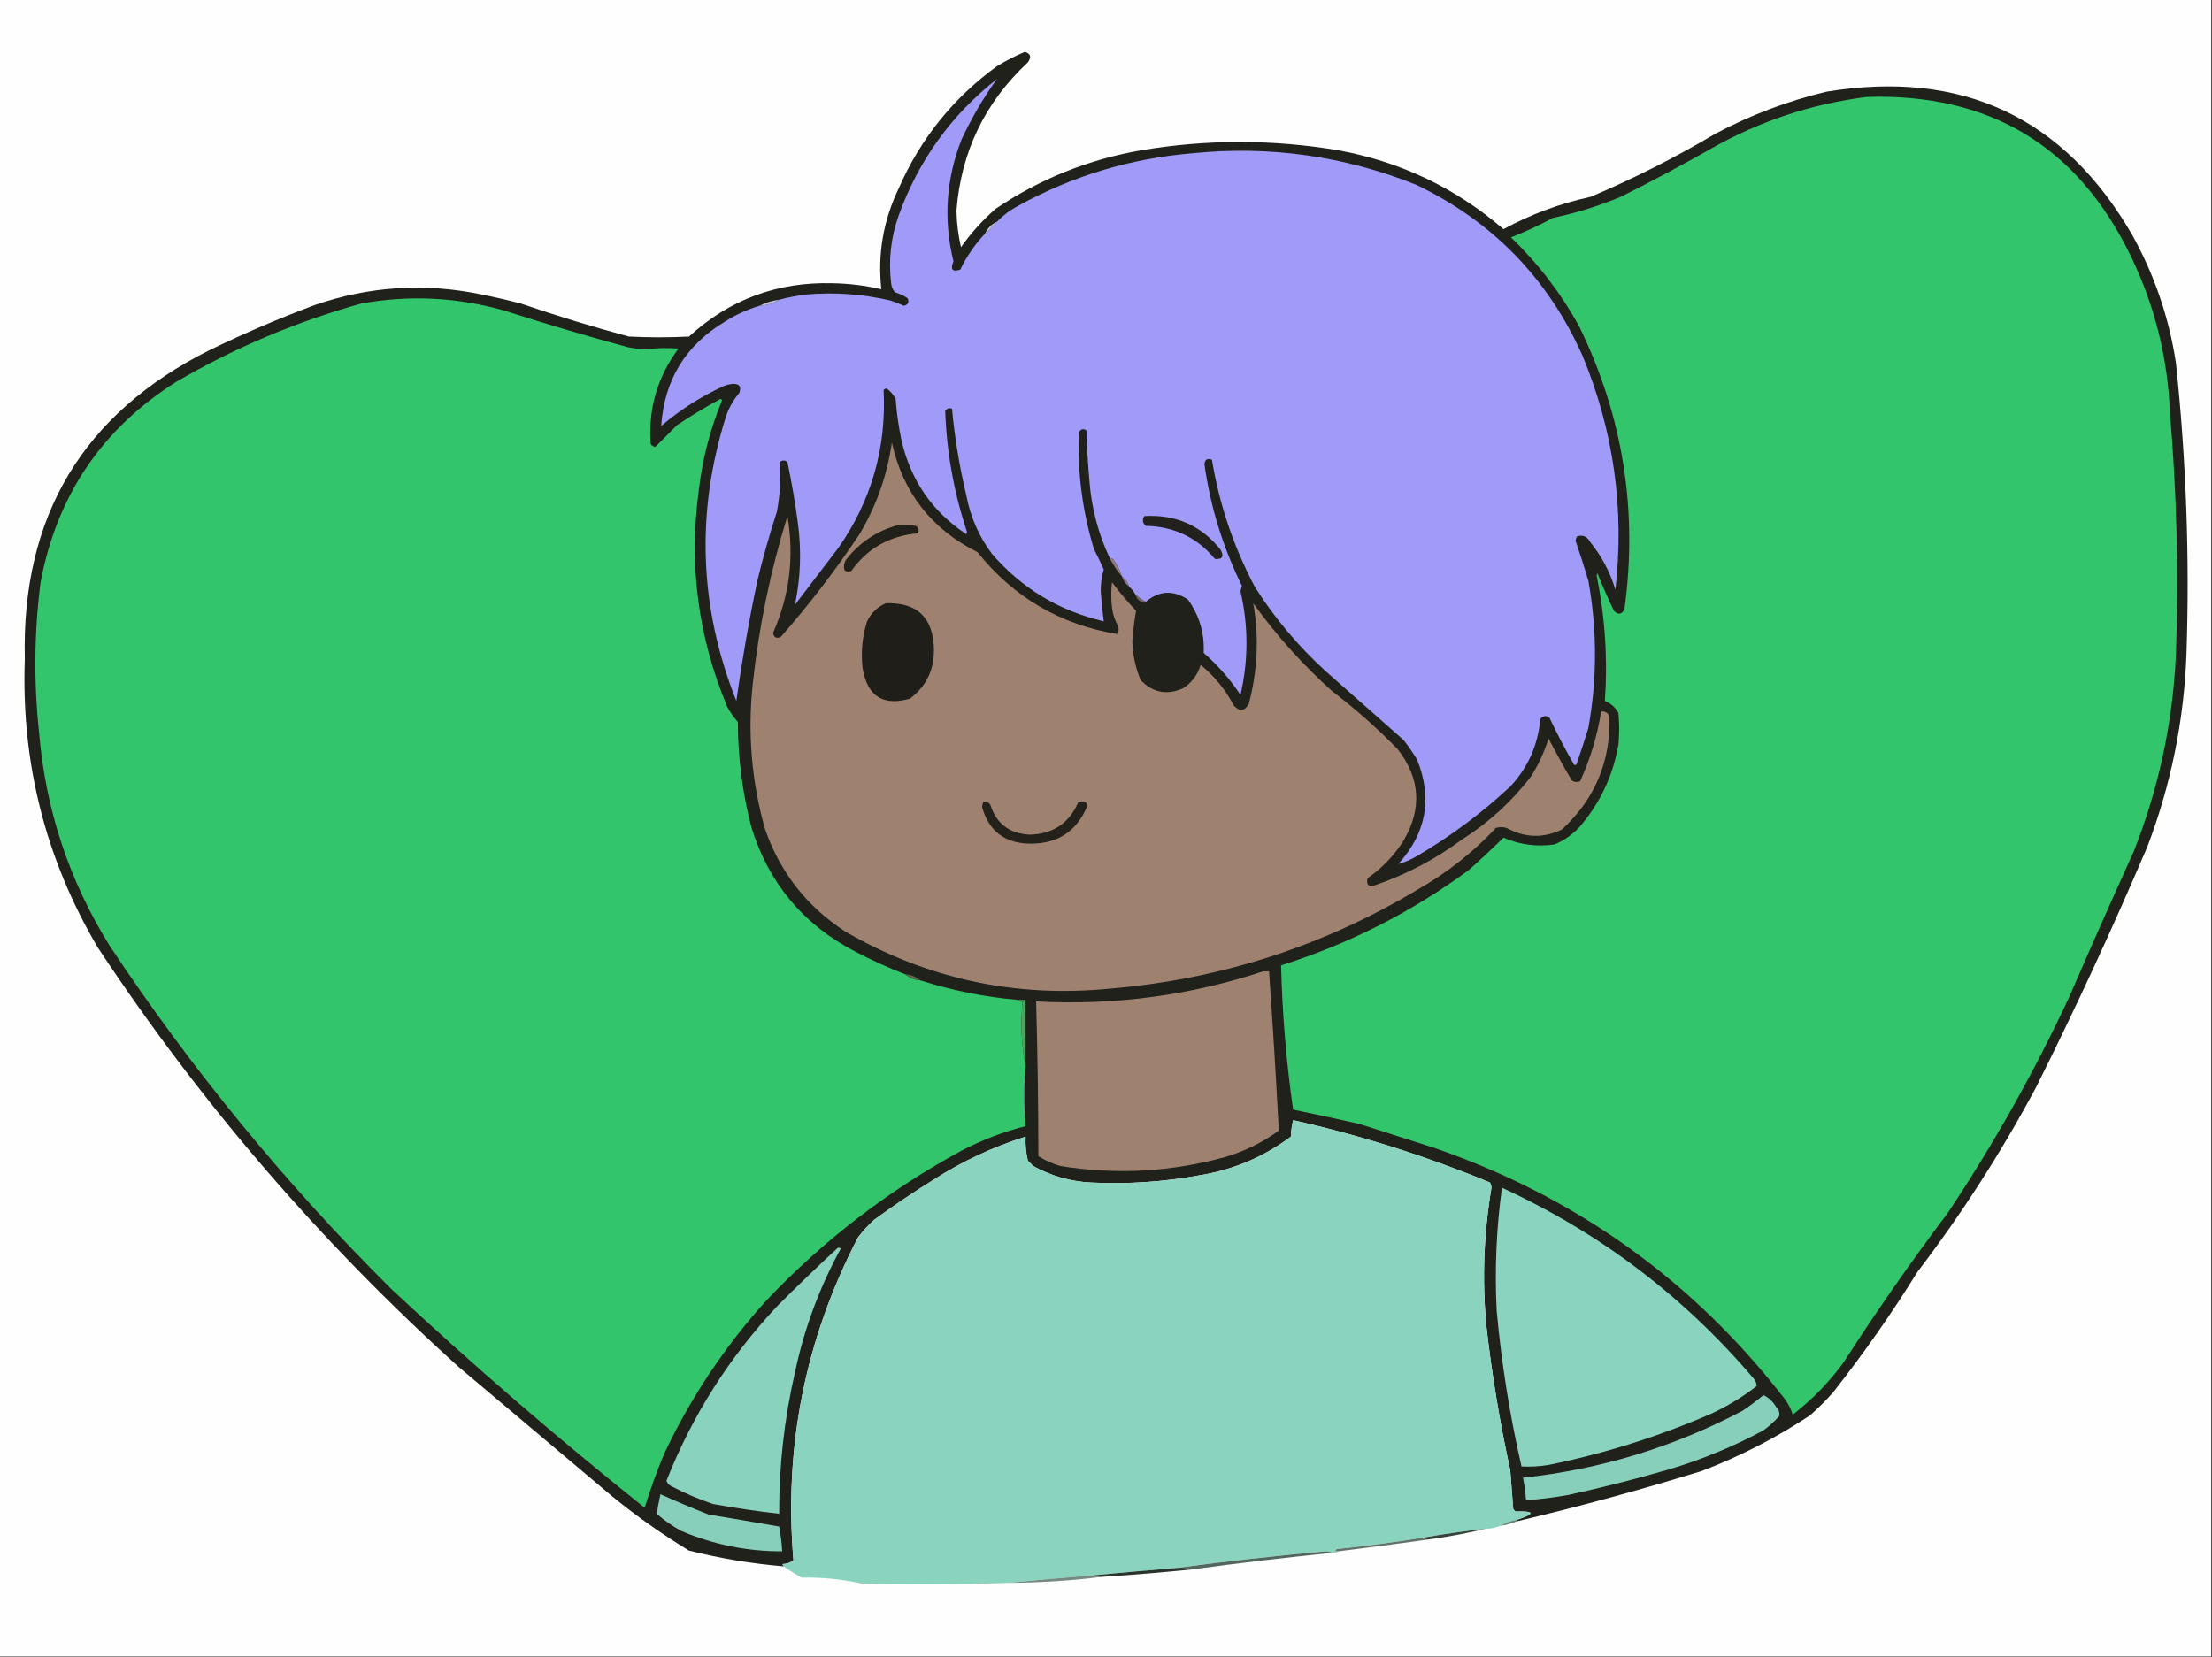 <?xml version="1.0" encoding="UTF-8"?>
<!DOCTYPE svg PUBLIC "-//W3C//DTD SVG 1.1//EN" "http://www.w3.org/Graphics/SVG/1.1/DTD/svg11.dtd">
<svg xmlns="http://www.w3.org/2000/svg" version="1.1" width="1472px" height="1103px" style="shape-rendering:geometricPrecision; text-rendering:geometricPrecision; image-rendering:optimizeQuality; fill-rule:evenodd; clip-rule:evenodd" xmlns:xlink="http://www.w3.org/1999/xlink">
<rect width="100%" height="100%" fill="#333333" stroke="none"/>
<g><path style="opacity:1" fill="#fefefe" d="M -0.5,-0.5 C 490.167,-0.5 980.833,-0.5 1471.5,-0.5C 1471.5,367.167 1471.5,734.833 1471.5,1102.5C 980.833,1102.5 490.167,1102.5 -0.5,1102.5C -0.5,734.833 -0.5,367.167 -0.5,-0.5 Z"/></g>
<g><path style="opacity:1" fill="#20211b" d="M 1009.5,1012.5 C 1009.5,1012.17 1009.5,1011.83 1009.5,1011.5C 1021.74,1007.42 1021.41,1005.59 1008.5,1006C 1008,1005.5 1007.5,1005 1007,1004.5C 1006.33,995.833 1005.67,987.167 1005,978.5C 997.987,946.435 992.653,914.102 989,881.5C 986.264,851.01 987.43,820.677 992.5,790.5C 992.43,789.228 992.097,788.062 991.5,787C 949.002,769.445 905.335,755.612 860.5,745.5C 859.675,749.122 859.175,752.789 859,756.5C 841.311,769.755 821.478,778.255 799.5,782C 775.026,786.581 750.359,788.248 725.5,787C 711.939,786.226 699.272,782.559 687.5,776C 686.333,774.833 685.167,773.667 684,772.5C 682.729,767.246 682.229,761.913 682.5,756.5C 660.903,763.298 640.57,772.798 621.5,785C 607.821,793.505 594.488,802.505 581.5,812C 577.659,815.508 574.159,819.341 571,823.5C 535.927,891.003 521.594,962.67 528,1038.5C 525.834,1040.12 523.334,1040.95 520.5,1041C 521.056,1041.38 521.389,1041.88 521.5,1042.5C 500.204,1040.71 479.204,1037.21 458.5,1032C 440.668,1021.17 423.668,1009.17 407.5,996C 373.5,967.333 339.5,938.667 305.5,910C 213.223,826.762 133.056,733.595 65,630.5C 30.19,571.396 14.024,507.396 16.5,438.5C 14.211,343.715 55.211,275.215 139.5,233C 162.339,221.916 185.672,211.916 209.5,203C 245.815,190.458 282.815,188.124 320.5,196C 329.23,197.746 337.896,199.746 346.5,202C 370.253,210.14 394.253,217.473 418.5,224C 431.833,224.667 445.167,224.667 458.5,224C 485.389,199.364 517.223,187.531 554,188.5C 564.99,188.702 575.823,190.036 586.5,192.5C 583.935,169.146 587.769,146.813 598,125.5C 612.484,92.357 634.318,65.19 663.5,44C 669.457,40.365 675.623,37.198 682,34.5C 685.875,35.636 686.541,37.969 684,41.5C 655.428,68.145 639.595,100.978 636.5,140C 636.633,148.3 637.633,156.467 639.5,164.5C 646.123,155.109 653.79,146.609 662.5,139C 691.967,119.108 724.3,106.108 759.5,100C 803.167,92.68 846.834,92.68 890.5,100C 932.081,107.628 968.748,125.128 1000.5,152.5C 1018.78,142.593 1038.11,135.426 1058.5,131C 1087.13,118.851 1114.8,104.851 1141.5,89C 1164.97,76.511 1189.63,67.178 1215.5,61C 1305.76,46.226 1373.6,78.06 1419,156.5C 1433.73,183.095 1443.4,211.428 1448,241.5C 1454.83,306.016 1457.17,370.682 1455,435.5C 1453.37,479.615 1444.7,522.281 1429,563.5C 1405.96,617.583 1381.29,670.917 1355,723.5C 1331.91,766.708 1305.58,807.708 1276,846.5C 1258.81,874.216 1240.14,900.883 1220,926.5C 1215.16,932.043 1209.99,937.209 1204.5,942C 1182,956.917 1158,969.25 1132.5,979C 1091.86,991.576 1050.86,1002.74 1009.5,1012.5 Z"/></g>
<g><path style="opacity:1" fill="#a09af8" d="M 655.5,155.5 C 658.5,153.167 661.167,150.5 663.5,147.5C 667.562,143.291 672.228,139.791 677.5,137C 713.613,117.075 752.28,105.408 793.5,102C 844.965,96.807 894.632,103.807 942.5,123C 993.198,147.364 1030.03,185.198 1053,236.5C 1073.82,286.614 1081.16,338.614 1075,392.5C 1071.41,380.659 1065.75,369.993 1058,360.5C 1056.09,356.99 1053.26,355.824 1049.5,357C 1048.92,357.893 1048.59,358.893 1048.5,360C 1051.53,368.758 1054.36,377.592 1057,386.5C 1062.87,419.213 1062.87,451.88 1057,484.5C 1054.65,492.226 1052.15,499.892 1049.5,507.5C 1049.27,508.932 1048.6,509.432 1047.5,509C 1041.6,498.705 1036.1,488.205 1031,477.5C 1028.73,476.065 1026.73,476.398 1025,478.5C 1023.5,495.836 1016.83,510.836 1005,523.5C 985.859,541.312 965.026,556.812 942.5,570C 938.618,572.284 934.618,573.951 930.5,575C 949.204,554.479 953.37,531.313 943,505.5C 940.247,500.992 937.247,496.659 934,492.5C 916.833,477.333 899.667,462.167 882.5,447C 864.034,430.216 848.201,411.383 835,390.5C 820.896,363.855 811.396,335.689 806.5,306C 803.433,304.836 801.767,305.836 801.5,309C 805.505,337.359 813.838,364.359 826.5,390C 826.089,391.144 825.756,392.311 825.5,393.5C 830.813,416.525 830.813,439.525 825.5,462.5C 818.609,452.105 810.442,442.772 801,434.5C 801.593,421.355 798.093,409.521 790.5,399C 780.678,392.553 771.345,393.053 762.5,400.5C 759.907,399.246 757.573,397.58 755.5,395.5C 754.396,393.611 753.063,391.945 751.5,390.5C 750.567,387.63 748.9,385.296 746.5,383.5C 745.205,379.577 743.372,375.91 741,372.5C 740.329,371.748 739.496,371.414 738.5,371.5C 730.907,355.387 726.407,338.387 725,320.5C 723.986,309.189 723.32,297.855 723,286.5C 721.062,285.14 719.396,285.473 718,287.5C 716.905,314.077 720.239,340.077 728,365.5C 730.303,369.939 732.47,374.439 734.5,379C 733.11,383.728 732.444,388.561 732.5,393.5C 732.95,400.195 733.616,406.862 734.5,413.5C 704.738,406.541 679.905,391.541 660,368.5C 651.348,356.857 645.682,343.857 643,329.5C 638.474,310.51 635.307,291.343 633.5,272C 631.633,271.289 630.133,271.789 629,273.5C 629.966,300.999 634.799,327.832 643.5,354C 643.333,354.5 643.167,355 643,355.5C 620.556,340.68 606.222,320.013 600,293.5C 598.015,284.258 596.682,274.925 596,265.5C 594.516,262.653 592.516,260.32 590,258.5C 589.228,258.645 588.561,258.978 588,259.5C 589.963,297.991 579.963,332.991 558,364.5C 548.333,377.167 538.667,389.833 529,402.5C 532.751,384.712 533.418,366.712 531,348.5C 529.182,334.742 526.848,321.075 524,307.5C 522.333,306.167 520.667,306.167 519,307.5C 519.72,318.54 519.053,329.54 517,340.5C 512.087,355.662 507.754,370.995 504,386.5C 498.4,413.04 493.734,439.707 490,466.5C 465.294,404.389 462.96,341.389 483,277.5C 484.973,271.551 487.973,266.217 492,261.5C 493.484,257.451 492.151,255.451 488,255.5C 485.747,255.631 483.581,256.131 481.5,257C 466.396,263.962 452.562,272.795 440,283.5C 442.046,252.905 456.213,229.738 482.5,214C 489.692,209.403 497.358,205.903 505.5,203.5C 510.264,203.231 514.597,201.898 518.5,199.5C 524.284,197.929 530.284,196.762 536.5,196C 555.409,194.376 574.075,195.709 592.5,200C 595.599,201.02 598.599,202.186 601.5,203.5C 604.246,202.904 605.08,201.237 604,198.5C 601.363,196.765 598.53,195.432 595.5,194.5C 594.066,192.78 593.233,190.78 593,188.5C 591.168,173.087 592.835,158.087 598,143.5C 611.188,106.832 633.021,76.499 663.5,52.5C 654.672,64.671 646.838,78.004 640,92.5C 629.543,119.058 627.71,146.225 634.5,174C 632.244,179.319 633.744,181.153 639,179.5C 643.277,170.598 648.777,162.598 655.5,155.5 Z"/></g>
<g><path style="opacity:1" fill="#32c56c" d="M 1242.5,64.5 C 1324.15,62.057 1382.65,97.391 1418,170.5C 1433.87,203.331 1442.54,237.997 1444,274.5C 1448.55,328.099 1449.89,381.766 1448,435.5C 1445.95,480.742 1436.62,524.408 1420,566.5C 1405.39,598.716 1391.06,631.049 1377,663.5C 1353.55,713.767 1326.55,761.767 1296,807.5C 1271.77,839.627 1248.77,872.627 1227,906.5C 1217.37,919.794 1206.04,931.461 1193,941.5C 1191.88,937.929 1190.21,934.596 1188,931.5C 1126.99,852.533 1049.16,796.7 954.5,764C 937.833,758.667 921.167,753.333 904.5,748C 889.858,744.694 875.191,741.528 860.5,738.5C 855.971,706.679 853.304,674.679 852.5,642.5C 897.813,628.178 939.48,607.011 977.5,579C 985.317,572.017 992.984,564.85 1000.5,557.5C 1011.36,562.235 1022.69,563.735 1034.5,562C 1040.81,559.365 1046.31,555.532 1051,550.5C 1064.76,534.651 1073.42,516.317 1077,495.5C 1077.67,488.5 1077.67,481.5 1077,474.5C 1074.92,470.75 1071.92,468.084 1068,466.5C 1069.92,438.417 1068.09,410.583 1062.5,383C 1062.67,382.5 1062.83,382 1063,381.5C 1066.39,389.951 1070.06,398.284 1074,406.5C 1076.84,409.371 1079.17,409.037 1081,405.5C 1090.04,339.736 1080.04,277.069 1051,217.5C 1038.9,195.39 1023.73,175.557 1005.5,158C 1015.07,154.214 1024.41,149.88 1033.5,145C 1048.95,141.737 1063.95,137.071 1078.5,131C 1098.82,120.842 1118.82,110.176 1138.5,99C 1171.03,80.547 1205.69,69.047 1242.5,64.5 Z"/></g>
<g><path style="opacity:1" fill="#bfbdd4" d="M 663.5,147.5 C 661.167,150.5 658.5,153.167 655.5,155.5C 657.167,151.833 659.833,149.167 663.5,147.5 Z"/></g>
<g><path style="opacity:1" fill="#33c56c" d="M 602.5,648.5 C 605.34,650.915 608.673,652.248 612.5,652.5C 633.567,659.247 655.233,663.58 677.5,665.5C 678.263,666.268 679.263,666.768 680.5,667C 679.044,681.346 679.71,695.513 682.5,709.5C 681.348,722.842 681.348,736.176 682.5,749.5C 667.537,753.313 653.204,758.813 639.5,766C 591.203,792.273 548.037,825.439 510,865.5C 482.372,896.059 459.705,930.059 442,967.5C 437.073,979.282 432.739,991.282 429,1003.5C 371.06,957.246 314.894,908.746 260.5,858C 190.063,787.939 127.563,711.773 73,629.5C 45.954,586.027 30.287,538.694 26,487.5C 22.395,454.119 22.728,420.786 27,387.5C 37.864,329.683 68.03,285.183 117.5,254C 156.24,231.417 197.24,214.084 240.5,202C 272.876,196.174 304.876,197.84 336.5,207C 363.326,215.609 390.326,223.609 417.5,231C 421.459,231.827 425.459,232.327 429.5,232.5C 436.822,231.584 444.155,231.417 451.5,232C 437.504,250.806 431.337,271.973 433,295.5C 433.739,296.574 434.739,297.241 436,297.5C 440.767,292.733 445.6,287.9 450.5,283C 459.57,276.936 468.903,271.269 478.5,266C 479.332,265.312 479.998,265.479 480.5,266.5C 472.521,285.749 467.354,305.749 465,326.5C 458.271,376.278 464.604,424.278 484,470.5C 485.944,474.11 488.277,477.443 491,480.5C 491.049,504.227 494.049,527.56 500,550.5C 511.42,587.523 534.253,615.023 568.5,633C 579.568,638.851 590.901,644.018 602.5,648.5 Z"/></g>
<g><path style="opacity:1" fill="#c1bfda" d="M 518.5,199.5 C 514.597,201.898 510.264,203.231 505.5,203.5C 509.502,201.39 513.835,200.057 518.5,199.5 Z"/></g>
<g><path style="opacity:1" fill="#9f816f" d="M 593.5,294.5 C 600.852,327.86 619.852,352.193 650.5,367.5C 674.524,397.514 705.524,415.681 743.5,422C 744.576,420.274 744.743,418.441 744,416.5C 741.878,412.802 740.545,408.802 740,404.5C 739.333,398.833 739.333,393.167 740,387.5C 744.957,394.126 750.291,400.46 756,406.5C 754.8,413.22 753.966,420.053 753.5,427C 753.801,435.84 755.635,444.34 759,452.5C 767.028,461.057 776.528,462.89 787.5,458C 793.148,454.213 796.982,449.046 799,442.5C 808.166,450 815.499,459 821,469.5C 824.843,473.729 828.177,473.395 831,468.5C 836.919,446.304 837.919,423.971 834,401.5C 849.335,422.84 866.835,442.34 886.5,460C 901.891,471.718 916.391,484.552 930,498.5C 945.155,517.862 946.489,538.195 934,559.5C 927.711,569.456 919.711,577.789 910,584.5C 909.066,589.083 910.9,590.583 915.5,589C 936.112,581.863 955.112,571.863 972.5,559C 990.552,547.614 1006.05,533.447 1019,516.5C 1023.91,508.671 1027.75,500.337 1030.5,491.5C 1035.41,500.994 1040.58,510.328 1046,519.5C 1047.73,520.576 1049.56,520.743 1051.5,520C 1058.28,505.145 1062.95,489.645 1065.5,473.5C 1067.98,473.323 1069.81,474.323 1071,476.5C 1072.01,506.47 1061.51,531.636 1039.5,552C 1027.1,558.025 1014.77,557.692 1002.5,551C 1000.17,550.333 997.833,550.333 995.5,551C 980.178,567.334 962.844,581.001 943.5,592C 880.34,629.83 812.007,651.83 738.5,658C 675.65,664.172 616.984,651.505 562.5,620C 536.875,603.361 519.041,580.527 509,551.5C 500.068,519.72 497.401,487.387 501,454.5C 505.085,416.739 512.752,379.739 524,343.5C 528.636,370.37 525.469,396.203 514.5,421C 514.767,424.164 516.433,425.164 519.5,424C 538.533,402.306 556.033,379.473 572,355.5C 583.242,336.606 590.409,316.273 593.5,294.5 Z"/></g>
<g><path style="opacity:1" fill="#23211e" d="M 761.5,343.5 C 782.186,342.265 799.019,349.599 812,365.5C 814.812,370.231 813.645,372.398 808.5,372C 796.55,357.692 781.216,350.359 762.5,350C 760.316,348.102 759.983,345.936 761.5,343.5 Z"/></g>
<g><path style="opacity:1" fill="#212019" d="M 597.5,349.5 C 601.514,349.334 605.514,349.501 609.5,350C 611.527,351.396 611.86,353.062 610.5,355C 591.844,356.652 577.177,364.986 566.5,380C 564.888,380.72 563.388,380.554 562,379.5C 561.294,377.029 561.627,374.695 563,372.5C 572.002,360.982 583.502,353.316 597.5,349.5 Z"/></g>
<g><path style="opacity:1" fill="#917a7e" d="M 738.5,371.5 C 739.496,371.414 740.329,371.748 741,372.5C 743.372,375.91 745.205,379.577 746.5,383.5C 743.35,379.881 740.684,375.881 738.5,371.5 Z"/></g>
<g><path style="opacity:1" fill="#927b80" d="M 746.5,383.5 C 748.9,385.296 750.567,387.63 751.5,390.5C 749.1,388.704 747.433,386.37 746.5,383.5 Z"/></g>
<g><path style="opacity:1" fill="#756469" d="M 755.5,395.5 C 757.573,397.58 759.907,399.246 762.5,400.5C 759.011,401.079 756.677,399.413 755.5,395.5 Z"/></g>
<g><path style="opacity:1" fill="#1f1e18" d="M 589.5,401.5 C 610.329,400.826 620.996,410.993 621.5,432C 621.683,445.84 616.349,456.84 605.5,465C 587.543,470.089 577.043,463.256 574,444.5C 572.827,433.936 573.827,423.603 577,413.5C 579.744,407.921 583.911,403.921 589.5,401.5 Z"/></g>
<g><path style="opacity:1" fill="#23211a" d="M 654.5,533.5 C 656.39,533.297 657.89,533.963 659,535.5C 663.02,548.286 671.854,554.952 685.5,555.5C 700.828,555.019 711.495,547.853 717.5,534C 719.167,533.333 720.833,533.333 722.5,534C 723.059,534.725 723.392,535.558 723.5,536.5C 716.485,553.444 703.652,561.777 685,561.5C 668.384,561.117 657.884,552.951 653.5,537C 653.648,535.744 653.982,534.577 654.5,533.5 Z"/></g>
<g><path style="opacity:1" fill="#9f816f" d="M 840.5,646.5 C 841.833,646.5 843.167,646.5 844.5,646.5C 847.001,681.84 849.168,717.174 851,752.5C 840.199,760.317 828.366,766.15 815.5,770C 779.225,780.022 742.558,782.022 705.5,776C 700.356,774.511 695.522,772.344 691,769.5C 690.96,735.243 690.46,700.91 689.5,666.5C 741.248,669.309 791.581,662.642 840.5,646.5 Z"/></g>
<g><path style="opacity:1" fill="#5d654d" d="M 602.5,648.5 C 606.327,648.752 609.66,650.085 612.5,652.5C 608.673,652.248 605.34,650.915 602.5,648.5 Z"/></g>
<g><path style="opacity:1" fill="#56a065" d="M 677.5,665.5 C 679.167,665.5 680.833,665.5 682.5,665.5C 682.5,680.167 682.5,694.833 682.5,709.5C 679.71,695.513 679.044,681.346 680.5,667C 679.263,666.768 678.263,666.268 677.5,665.5 Z"/></g>
<g><path style="opacity:1" fill="#8ad3bf" d="M 1009.5,1011.5 C 1005.49,1012.09 1001.83,1013.42 998.5,1015.5C 995.321,1016.79 991.988,1017.46 988.5,1017.5C 974.442,1019.03 960.442,1021.03 946.5,1023.5C 927.595,1026.51 908.595,1029.01 889.5,1031C 888.288,1032.11 888.621,1032.61 890.5,1032.5C 889.432,1033.43 888.099,1033.77 886.5,1033.5C 885.207,1032.84 883.707,1032.51 882,1032.5C 848.929,1035.49 816.096,1039.16 783.5,1043.5C 764.826,1045.05 746.159,1046.71 727.5,1048.5C 708.339,1050.01 689.339,1051.68 670.5,1053.5C 638.19,1054.64 605.856,1054.8 573.5,1054C 560.352,1051.07 547.018,1049.74 533.5,1050C 529.268,1047.73 525.268,1045.23 521.5,1042.5C 521.389,1041.88 521.056,1041.38 520.5,1041C 523.334,1040.95 525.834,1040.12 528,1038.5C 521.594,962.67 535.927,891.003 571,823.5C 574.159,819.341 577.659,815.508 581.5,812C 594.488,802.505 607.821,793.505 621.5,785C 640.57,772.798 660.903,763.298 682.5,756.5C 682.229,761.913 682.729,767.246 684,772.5C 685.167,773.667 686.333,774.833 687.5,776C 699.272,782.559 711.939,786.226 725.5,787C 750.359,788.248 775.026,786.581 799.5,782C 821.478,778.255 841.311,769.755 859,756.5C 859.175,752.789 859.675,749.122 860.5,745.5C 905.335,755.612 949.002,769.445 991.5,787C 992.097,788.062 992.43,789.228 992.5,790.5C 987.43,820.677 986.264,851.01 989,881.5C 992.653,914.102 997.987,946.435 1005,978.5C 1005.67,987.167 1006.33,995.833 1007,1004.5C 1007.5,1005 1008,1005.5 1008.5,1006C 1021.41,1005.59 1021.74,1007.42 1009.5,1011.5 Z"/></g>
<g><path style="opacity:1" fill="#8ad3bf" d="M 999.5,790.5 C 1064.64,820.465 1120.48,862.799 1167,917.5C 1168.29,919.055 1168.96,920.721 1169,922.5C 1159.58,929.797 1149.42,935.964 1138.5,941C 1103.78,956.088 1067.78,967.421 1030.5,975C 1024.52,975.999 1018.52,976.332 1012.5,976C 1004.68,941.904 999.179,907.404 996,872.5C 994.574,845.03 995.741,817.697 999.5,790.5 Z"/></g>
<g><path style="opacity:1" fill="#89d2be" d="M 557.5,830.5 C 558.239,830.369 558.906,830.536 559.5,831C 545.279,856.953 535.112,884.453 529,913.5C 521.883,944.436 518.383,975.77 518.5,1007.5C 503.769,1005.83 489.102,1003.66 474.5,1001C 464.838,997.779 455.505,993.779 446.5,989C 445.01,988.255 444.01,987.088 443.5,985.5C 460.702,942.069 485.202,903.403 517,869.5C 530.287,856.139 543.787,843.139 557.5,830.5 Z"/></g>
<g><path style="opacity:1" fill="#88cfbb" d="M 1173.5,928.5 C 1177.1,930.263 1179.93,932.93 1182,936.5C 1183.75,938.212 1184.42,940.212 1184,942.5C 1180.8,946.036 1177.3,949.203 1173.5,952C 1153.39,962.815 1132.39,971.482 1110.5,978C 1088.38,984.425 1066.05,990.092 1043.5,995C 1034.22,996.66 1024.89,997.827 1015.5,998.5C 1015.16,993.452 1014.49,988.452 1013.5,983.5C 1065.01,977.956 1113.68,963.123 1159.5,939C 1164.41,935.723 1169.08,932.223 1173.5,928.5 Z"/></g>
<g><path style="opacity:1" fill="#87cebb" d="M 439.5,994.5 C 450.019,999.257 460.686,1003.76 471.5,1008C 487.192,1010.59 502.859,1013.26 518.5,1016C 519.526,1021.41 520.192,1026.91 520.5,1032.5C 497.257,1032.55 474.923,1028.05 453.5,1019C 447.563,1015.78 442.063,1011.95 437,1007.5C 437.701,1003.2 438.535,998.871 439.5,994.5 Z"/></g>
<g><path style="opacity:1" fill="#668479" d="M 1009.5,1011.5 C 1009.5,1011.83 1009.5,1012.17 1009.5,1012.5C 1006.06,1013.94 1002.4,1014.94 998.5,1015.5C 1001.83,1013.42 1005.49,1012.09 1009.5,1011.5 Z"/></g>
<g><path style="opacity:1" fill="#35453c" d="M 988.5,1017.5 C 976.417,1020.45 964.084,1022.78 951.5,1024.5C 949.585,1024.78 947.919,1024.45 946.5,1023.5C 960.442,1021.03 974.442,1019.03 988.5,1017.5 Z"/></g>
<g><path style="opacity:1" fill="#617269" d="M 946.5,1023.5 C 947.919,1024.45 949.585,1024.78 951.5,1024.5C 931.306,1027.34 910.973,1030 890.5,1032.5C 888.621,1032.61 888.288,1032.11 889.5,1031C 908.595,1029.01 927.595,1026.51 946.5,1023.5 Z"/></g>
<g><path style="opacity:1" fill="#51665c" d="M 886.5,1033.5 C 855.411,1036.66 824.411,1040.32 793.5,1044.5C 790.375,1043.52 787.042,1043.19 783.5,1043.5C 816.096,1039.16 848.929,1035.49 882,1032.5C 883.707,1032.51 885.207,1032.84 886.5,1033.5 Z"/></g>
<g><path style="opacity:1" fill="#28332b" d="M 783.5,1043.5 C 787.042,1043.19 790.375,1043.52 793.5,1044.5C 773.533,1046.55 753.533,1048.21 733.5,1049.5C 731.265,1049.79 729.265,1049.46 727.5,1048.5C 746.159,1046.71 764.826,1045.05 783.5,1043.5 Z"/></g>
<g><path style="opacity:1" fill="#748b81" d="M 727.5,1048.5 C 729.265,1049.46 731.265,1049.79 733.5,1049.5C 712.727,1052.06 691.727,1053.4 670.5,1053.5C 689.339,1051.68 708.339,1050.01 727.5,1048.5 Z"/></g>
</svg>
